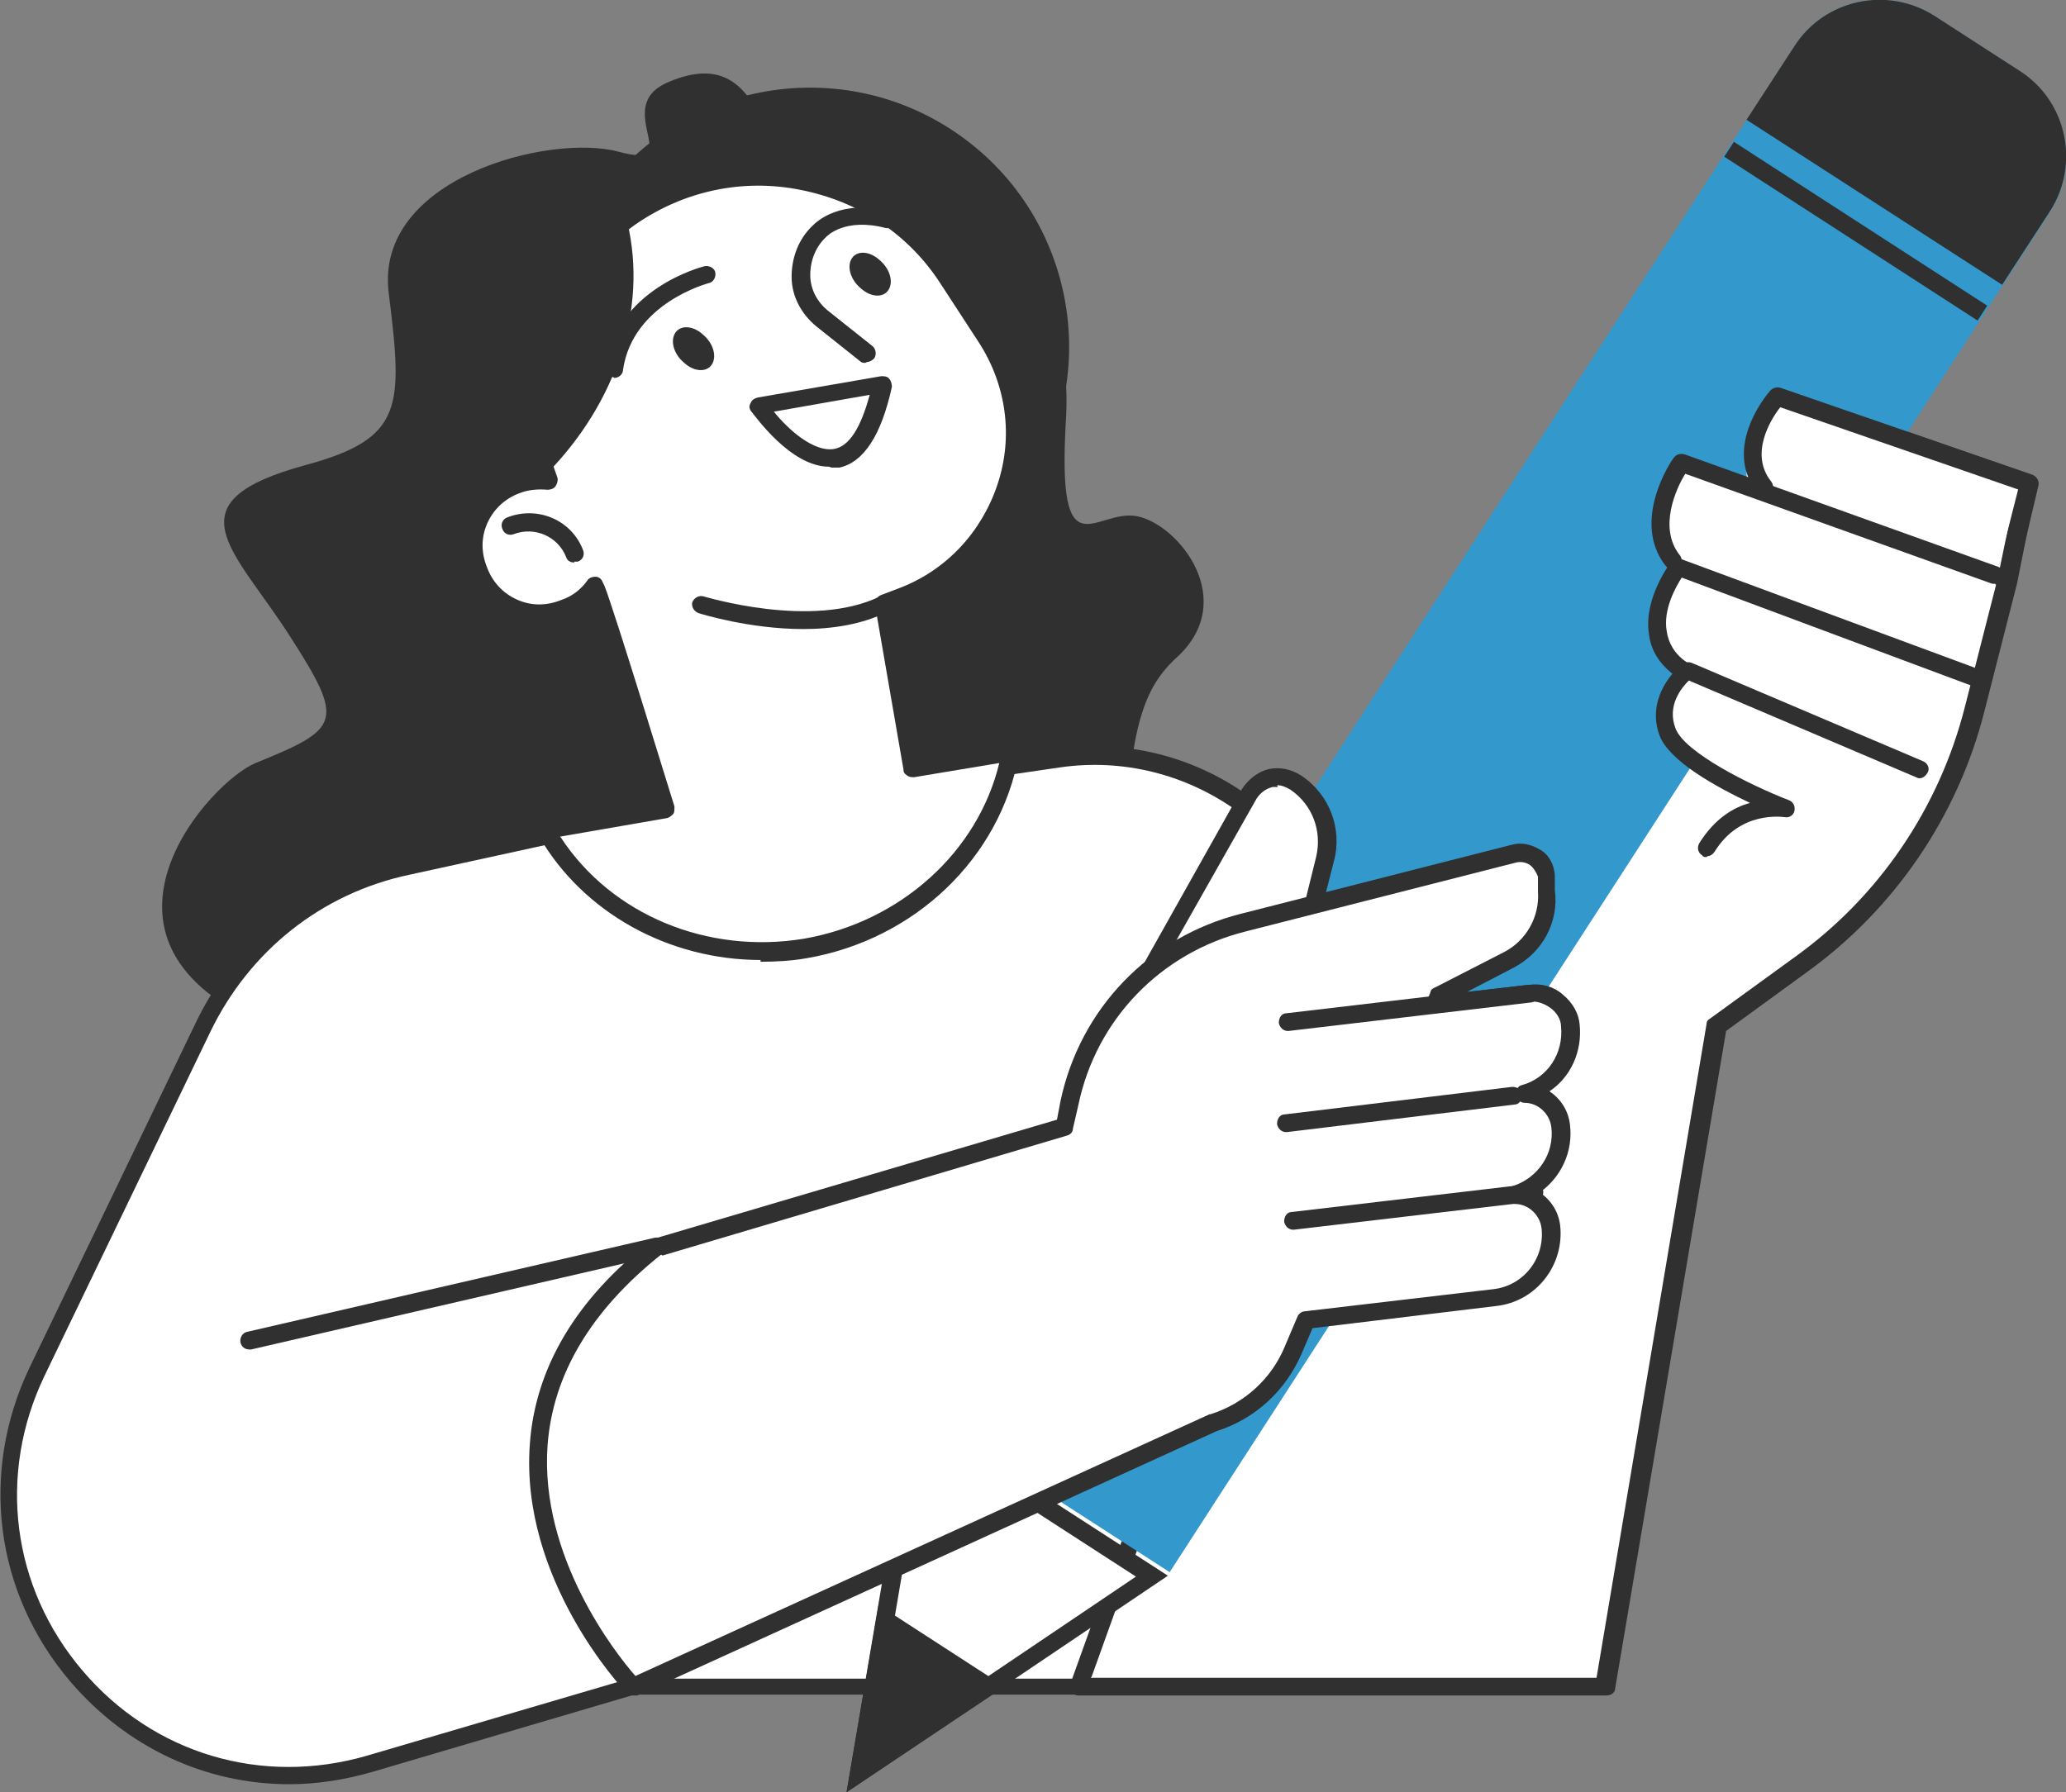 <?xml version="1.0" encoding="UTF-8"?>
<svg id="Layer_1" xmlns="http://www.w3.org/2000/svg" version="1.1" viewBox="0 0 232.8 202">
  <rect x="0" y="0" width="232.8" height="202" fill="#808080" stroke="none"/>
  <!-- Generator: Adobe Illustrator 29.2.0, SVG Export Plug-In . SVG Version: 2.1.0 Build 108)  -->
  <defs>
    <style>
      .st0 {
        fill: #fff;
      }

      .st1 {
        fill: #303030;
      }

      .st2 {
        fill: #39c;
      }
    </style>
  </defs>
  <g id="Layer_2">
    <g id="_Layer_">
      <g>
        <path class="st1" d="M132.8,73.9c-3.3,3-5.3,6.6-5.9,19.3-1.4,25.9-74.9,33.5-99,21.5-19.5-9.7-4.2-26.6.9-28.7,9.6-3.9,10.1-4.6,3.8-14.4-6.3-9.8-13.6-15,1.9-19.2,11-3,10.9-6.5,9.3-19.4-1.6-12.9,18.1-18,25.9-15.9s-.9-5,5.5-7.8c6.4-2.8,8.7.8,10.3,3.4s15.7,1.3,20.2,10.9,15.5,6.5,14.4,23.9c-1,17.4,3.4,9.7,8.1,10.7s11.4,9.5,4.4,15.9h0Z"/>
        <g>
          <g>
            <path class="st0" d="M66.6,93.1l-20.6,4.5c-10.1,2.2-18.6,8.9-23.1,18.2l-18.7,38.8c-11.9,24.8,11.2,51.9,37.5,44.1l29.6-8.7h96.9l-16.9-82.2c-3-14.8-17.1-24.6-32-22.5l-52.8,7.7h0Z"/>
            <path class="st1" d="M32.6,201.1c-9.4,0-18.3-4.1-24.7-11.6-8.5-10-10.2-23.5-4.6-35.3l18.7-38.8c4.6-9.7,13.3-16.5,23.8-18.8l20.6-4.5s0,0,0,0l52.8-7.7c15.4-2.2,30,8,33.1,23.2l16.9,82.2c0,.3,0,.6-.2.8s-.5.4-.8.4h-96.7l-29.5,8.7c-3.1.9-6.3,1.4-9.4,1.4h0ZM66.7,94.1l-20.6,4.5c-9.9,2.1-18,8.6-22.4,17.7l-18.7,38.8c-5.3,11.1-3.7,23.8,4.3,33.2,8,9.4,20.2,13,32,9.6l29.6-8.7c0,0,.2,0,.3,0h95.7l-16.6-81c-2.9-14.2-16.5-23.8-30.9-21.7l-52.7,7.7h0Z"/>
          </g>
          <g>
            <path class="st0" d="M226.1,65.5l-3.7,14.5c-3,11.6-9.9,21.7-19.6,28.7l-9.5,6.9-12.6,74.5h-59.2l30.1-83.6,48.8-61.9,28,9.8-2.2,11.1h0Z"/>
            <path class="st1" d="M180.7,191.1h-59.2c-.3,0-.6-.2-.8-.4-.2-.3-.2-.6-.1-.9l30.1-83.6c0,0,0-.2.2-.3l48.8-61.9c.3-.3.7-.5,1.1-.3l28,9.8c.5.2.8.7.7,1.1l-2.2,11.1s0,0,0,0l-3.7,14.5c-3,11.8-10.1,22.2-19.9,29.3l-9.2,6.7-12.5,74.1c0,.5-.5.8-1,.8h0ZM122.9,189.1h57l12.4-73.7c0-.3.2-.5.4-.6l9.5-6.9c9.5-6.8,16.3-16.8,19.2-28.2l3.7-14.5,2.1-10.2-26.5-9.3-48.2,61.2-29.5,82.1h0ZM226.1,65.5h0Z"/>
          </g>
          <g>
            <path class="st2" d="M227.6,8l-9.6-6.2c-5.3-3.4-12.4-1.9-15.8,3.4l-99.2,153.4,28.8,18.6L231,23.9c3.4-5.3,1.9-12.4-3.4-15.8h0Z"/>
            <rect class="st1" x="208.1" y="9" width="2" height="34" transform="translate(73.7 187.5) rotate(-57.1)"/>
            <path class="st1" d="M196.8,13.5l28.8,18.6,5.4-8.3c3.4-5.3,1.9-12.4-3.4-15.8l-9.6-6.2c-5.3-3.4-12.4-1.9-15.8,3.4l-5.4,8.3h0Z"/>
            <g>
              <polygon class="st0" points="129.8 177.6 96.8 199.9 103.5 160.6 129.8 177.6"/>
              <path class="st1" d="M98.2,197.7l6-35.4,23.8,15.4-29.8,20.1h0ZM95.4,202h0ZM95.4,202l36.2-24.4-28.9-18.7-7.3,43h0Z"/>
            </g>
            <polygon class="st1" points="113.2 190.1 99 180.9 95.4 202 113.2 190.1"/>
          </g>
          <path class="st0" d="M214.4,94.2c4.9-7.3,10.2-27.9,10.4-28.8l2.6-10.2c.2-.7-.2-1.3-.8-1.5l-25.4-8.2c-.5-.2-1,0-1.4.4-1.5,1.7-3.7,5.4-2.8,8.8l-5.9-2c-.5-.2-1.1,0-1.5.5-.2.3-4.8,6.9-1.2,11.7-.9,1.4-2.3,4.1-2,6.8.2,1.6.9,3,2.2,4.1-1.2,1.5-2.3,3.9-1.4,6.6.9,2.6,8.2,6.5,11.5,8.1-1.6.7-5.5,2.8-6.7,5.2-.3.7,16.9,6.6,22.3-1.4h0Z"/>
          <path class="st1" d="M224.8,65.8c-.1,0-.2,0-.3,0l-34.6-12.4c-1,1.6-3.1,6.1-.6,9.2.3.4.3,1.1-.2,1.4s-1.1.3-1.4-.2c-4-5.1.7-12,.9-12.2.3-.4.7-.5,1.2-.4l35.4,12.7c.5.2.8.8.6,1.3-.2.4-.5.7-.9.7h0Z"/>
          <path class="st1" d="M226.1,66.5c0,0-.2,0-.2,0-.5-.1-.9-.7-.8-1.2l2.4-10.1-26.9-9.3c-1.1,1.4-3.5,5.3-1,8.4.3.4.3,1.1-.2,1.4-.4.3-1.1.3-1.4-.2-3.3-4.2-.4-9.3,1.5-11.5.3-.3.7-.4,1.1-.3l28.4,9.8c.5.2.8.7.7,1.2l-2.6,11c-.1.5-.5.8-1,.8h0Z"/>
          <path class="st1" d="M222.5,77.3c-.1,0-.2,0-.3,0l-32.7-12.2c-.7,1.1-2.1,3.6-1.7,6,.2,1.4.9,2.6,2.2,3.5.5.3.5.9.2,1.4-.3.4-1,.5-1.4.2-1.8-1.3-2.8-2.9-3-4.8-.6-4,2.4-7.9,2.5-8.1.3-.3.7-.5,1.1-.3l33.5,12.4c.5.2.8.8.6,1.3-.2.4-.5.7-.9.7h0Z"/>
          <path class="st1" d="M192.3,96.6c-.2,0-.4,0-.5-.2-.5-.3-.6-.9-.3-1.4,1.7-2.7,3.8-4,5.7-4.5-3.8-1.8-9.1-4.7-10.2-7.6-1.4-3.8,1.1-6.9,2.6-8.1.3-.2.7-.2,1-.1l26.1,11.1c.5.2.8.8.5,1.3s-.8.8-1.3.5l-25.6-10.9c-.8.8-2.5,2.8-1.5,5.4,1,2.7,8.4,6.4,12.8,8.1.5.2.7.7.6,1.2-.1.5-.6.8-1.1.7-.2,0-5-.8-7.9,3.9-.2.3-.5.5-.8.5h0Z"/>
          <g>
            <g>
              <path class="st0" d="M127.9,112.3l12.8-22.8c1.1-1.9,3.5-2.5,5.3-1.3h0c2.8,1.9,4.2,5.3,3.3,8.6l-2.3,9-19.2,6.4Z"/>
              <path class="st1" d="M127.9,113.3c-.3,0-.6-.1-.8-.4-.3-.3-.3-.8,0-1.1l12.8-22.8c.7-1.1,1.8-2,3-2.3,1.3-.3,2.6,0,3.7.7,3.2,2.1,4.7,6,3.7,9.7l-2.3,9c0,.3-.3.6-.7.7l-19.2,6.4c0,0-.2,0-.3,0h0ZM144,88.7c-.2,0-.4,0-.6,0-.8.2-1.4.7-1.8,1.3l-11.6,20.5,16.2-5.4,2.1-8.5c.7-2.9-.4-5.9-2.9-7.6-.5-.3-1-.5-1.5-.5h0Z"/>
            </g>
            <g>
              <g>
                <path class="st0" d="M139.9,104l30.6-7.8c1.7-.4,3.4.8,3.5,2.5l.2,1.7c.3,3.2-1.4,6.3-4.3,7.8l-7.8,4-.4,1,10.5-1.3c2.3-.3,4.4,1.4,4.6,3.7.4,3.5-1.8,6.7-5.1,7.6,2,0,3.8,1.5,4,3.6.4,3.5-1.8,6.8-5.1,7.7,2,0,3.8,1.5,4,3.6.5,3.9-2.3,7.5-6.3,8l-21.3,2.6-1.4,3.3c-1.6,4-4.9,7-9,8.3l-65.3,29.8s-25.8-27.2,2.7-49.6c0,0,.2,0,.3,0l45.5-13.5.6-2.6c2.1-9.9,9.7-17.8,19.5-20.3h0Z"/>
                <path class="st1" d="M71.3,191.1c-.3,0-.5-.1-.7-.3-.5-.5-12-12.8-10.9-28,.6-8.6,5.2-16.4,13.7-23,.2-.2.5-.2.7-.3l45-13.3.4-2.1c2.2-10.4,10-18.5,20.3-21.1l30.6-7.8c1.1-.3,2.2,0,3.2.6s1.5,1.7,1.6,2.8v1.7c.5,3.6-1.4,7.1-4.7,8.8l-5.2,2.7,7-.8c1.4-.2,2.8.2,3.8,1.1,1.1.9,1.8,2.1,1.9,3.4.3,3-1,5.9-3.4,7.5,1.2.8,2.1,2.1,2.3,3.7.4,3.1-1,6-3.4,7.7,1.2.8,2.1,2.1,2.3,3.7.5,4.5-2.7,8.6-7.2,9.1l-20.7,2.5-1.2,2.8c-1.8,4.2-5.2,7.4-9.6,8.8l-65.3,29.8c-.1,0-.3,0-.4,0h0ZM74.5,141.4c-7.9,6.3-12.2,13.5-12.8,21.5-.9,12.6,7.7,23.5,9.9,26l64.7-29.5s0,0,.1,0c3.8-1.2,6.9-4,8.4-7.7l1.4-3.3c.1-.3.5-.6.8-.6l21.3-2.5c3.4-.4,5.8-3.5,5.4-6.9-.2-1.5-1.5-2.7-3-2.7-.5,0-.9-.4-1-.9,0-.5.2-.9.7-1.1,2.9-.9,4.8-3.7,4.4-6.7-.2-1.5-1.5-2.7-3-2.7-.5,0-.9-.4-1-.9,0-.5.2-1,.7-1.1,2.9-.8,4.7-3.6,4.4-6.6,0-.8-.5-1.6-1.2-2.1-.7-.5-1.5-.8-2.4-.7l-10.5,1.3c-.4,0-.7-.1-.9-.4-.2-.3-.3-.7-.1-1l.4-1c0-.2.2-.4.5-.5l7.8-4c2.5-1.3,4-4,3.8-6.8v-1.7c-.2-.5-.5-1-.9-1.3-.4-.3-1-.4-1.5-.3l-30.6,7.8h0c-9.5,2.4-16.8,9.9-18.8,19.6l-.6,2.6c0,.4-.3.7-.7.8l-45.5,13.5s0,0-.1,0h0ZM74.6,141.3h0ZM139.9,104h0Z"/>
              </g>
              <path class="st1" d="M144.9,127.6c-.5,0-.9-.4-1-.9,0-.6.3-1.1.9-1.1l25.6-3.1c.6,0,1,.3,1.1.9,0,.6-.3,1.1-.9,1.1l-25.6,3.1h-.1Z"/>
              <path class="st1" d="M145.1,116.2c-.5,0-.9-.4-1-.9,0-.6.3-1.1.9-1.1l27.2-3.2c.6,0,1,.3,1.1.9,0,.6-.3,1.1-.9,1.1l-27.2,3.2h-.1Z"/>
              <path class="st1" d="M145.7,138.6c-.5,0-.9-.4-1-.9,0-.6.3-1.1.9-1.1l27.2-3.2c.6,0,1,.3,1.1.9,0,.6-.3,1.1-.9,1.1l-27.2,3.2h-.1Z"/>
            </g>
          </g>
          <g>
            <path class="st0" d="M28.1,151.1l45.9-10.6-45.9,10.6Z"/>
            <path class="st1" d="M28.1,152.1c-.5,0-.9-.3-1-.8-.1-.5.2-1.1.8-1.2l45.9-10.6c.5-.1,1.1.2,1.2.8s-.2,1.1-.8,1.2l-45.9,10.6c0,0-.2,0-.2,0h0Z"/>
          </g>
        </g>
        <circle class="st1" cx="91.3" cy="39.1" r="29.2" transform="translate(6.6 91) rotate(-54.7)"/>
        <g>
          <path class="st0" d="M58.3,54.8c1.2-.5,2.5-.6,3.7-.4-4-10.8-.3-23,9.2-29.6,11.7-8.2,27.9-5.1,35.8,6.9l4.3,6.6c6.9,10.5,2.3,24.6-9.5,29.1l-2.1.8,3.2,18.5,11-1.9c-2,10.9-11,20-23.1,22.1s-23.7-3.5-29.2-13.1l13.5-2.3s-6.8-22.4-7.8-24.8l-.2-.4c-.8,1.1-2,2.1-3.3,2.6-3.8,1.5-8.2-.4-9.7-4.2s.4-8.2,4.2-9.7h0Z"/>
          <path class="st1" d="M85.7,108.2c-10.3,0-20-5.3-25-14-.2-.3-.2-.6,0-.9s.4-.5.7-.6l12.4-2.1c-2.2-7.1-5.8-18.7-7.1-22.5-.8.7-1.7,1.3-2.7,1.7-4.4,1.7-9.3-.5-11-4.8-.8-2.1-.8-4.4.1-6.5.9-2.1,2.6-3.7,4.7-4.5h0c.8-.3,1.7-.5,2.6-.6-3.4-10.9.6-22.8,10.1-29.4,5.9-4.1,13-5.6,20.1-4.3,7.1,1.4,13.1,5.4,17.1,11.5l4.3,6.6c3.4,5.3,4.3,11.7,2.3,17.7-1.9,6-6.4,10.7-12.3,12.9l-1.4.5,2.9,16.7,10.1-1.7c.3,0,.7,0,.9.3s.3.6.3.9c-2.1,11.6-11.7,20.8-23.9,22.9-1.7.3-3.5.4-5.2.4ZM63.2,94.4c5.7,8.7,16.5,13.2,27.4,11.4,10.9-1.9,19.6-9.8,22-19.8l-9.6,1.6c-.3,0-.5,0-.8-.2s-.4-.4-.4-.7l-3.2-18.5c0-.5.2-.9.6-1.1l2.1-.8c5.3-2,9.3-6.3,11.1-11.7,1.8-5.4,1-11.2-2.1-16l-4.3-6.6c-3.6-5.6-9.2-9.3-15.8-10.6-6.5-1.3-13.1.1-18.6,3.9-9.1,6.4-12.7,18.1-8.8,28.5.1.3,0,.7-.2,1-.2.3-.6.4-.9.4-1.1-.1-2.2,0-3.2.4h0c-1.6.6-2.9,1.8-3.6,3.4-.7,1.6-.7,3.3,0,5,.6,1.6,1.8,2.9,3.4,3.6,1.6.7,3.3.7,5,0,1.2-.4,2.2-1.2,2.9-2.2.2-.3.6-.4.9-.4.4,0,.7.3.8.6l.2.4c1,2.4,7.6,24,7.9,24.9,0,.3,0,.6-.1.8-.2.2-.4.4-.7.5l-12.1,2.1h0Z"/>
        </g>
        <path class="st1" d="M64.7,63.4c-.4,0-.8-.2-.9-.6-.9-2.3-3.5-3.5-5.9-2.6-.5.2-1.1,0-1.3-.6-.2-.5,0-1.1.6-1.3,3.4-1.3,7.2.3,8.5,3.7.2.5,0,1.1-.6,1.3-.1,0-.2,0-.4,0h0Z"/>
        <path class="st1" d="M97.5,40.9c-.2,0-.4,0-.6-.2l-4.9-3.9c-1.7-1.4-2.8-3.4-2.8-5.6,0-2.2.8-4.3,2.4-5.8.4-.4,3.1-3,8.7-1.6.5.1.8.7.7,1.2-.1.5-.7.8-1.2.7-4.6-1.2-6.6.9-6.7,1,0,0,0,0,0,0-1.2,1.1-1.8,2.7-1.8,4.3,0,1.6.8,3.1,2.1,4.1l4.9,3.9c.4.3.5,1,.2,1.4-.2.2-.5.4-.8.4h0Z"/>
        <path class="st1" d="M77.1,40.9c1.1,1,2.5,1.1,3.1.2.6-.9.2-2.4-1-3.4-1.1-1-2.5-1.1-3.1-.2s-.2,2.4,1,3.4Z"/>
        <path class="st1" d="M97,32.5c1.1,1,2.5,1.1,3.1.2.6-.9.2-2.4-1-3.4-1.1-1-2.5-1.1-3.1-.2-.6.9-.2,2.4,1,3.4Z"/>
        <g>
          <path class="st0" d="M99.3,43.2l-13.9,2.4s10.2,14.8,13.9-2.4Z"/>
          <path class="st1" d="M93.4,52.6c-4.3,0-8.3-5.7-8.8-6.3-.2-.3-.2-.6,0-.9.1-.3.4-.5.8-.6l13.9-2.4c.3,0,.7,0,.9.3.2.2.3.6.3.9-1.2,5.5-3.2,8.5-5.9,9.1-.3,0-.6,0-.9,0h0ZM87.2,46.4c1.6,2,4.5,4.6,6.8,4.2,1.7-.3,3-2.4,4-6.1l-10.8,1.9Z"/>
        </g>
        <path class="st1" d="M61.7,53.3c-3.4-10.3.2-21.7,9-28.2,2.3,9.8-1.3,20.3-9,28.2Z"/>
        <path class="st1" d="M69.1,42.5h-.1c-.5,0-.9-.6-.8-1.1,1.2-8.8,10.8-11.3,11.2-11.4.5-.1,1.1.2,1.2.7s-.2,1.1-.7,1.2c0,0-8.6,2.2-9.7,9.8,0,.5-.5.9-1,.9h0Z"/>
        <path class="st1" d="M90.5,70.9c-6,0-11.5-1.7-11.8-1.8-.5-.2-.8-.7-.7-1.2.2-.5.7-.8,1.2-.7.1,0,12.3,3.8,20,0,.5-.2,1.1,0,1.3.4.2.5,0,1.1-.4,1.3-2.9,1.5-6.4,2-9.6,2h0Z"/>
      </g>
    </g>
  </g>
</svg>